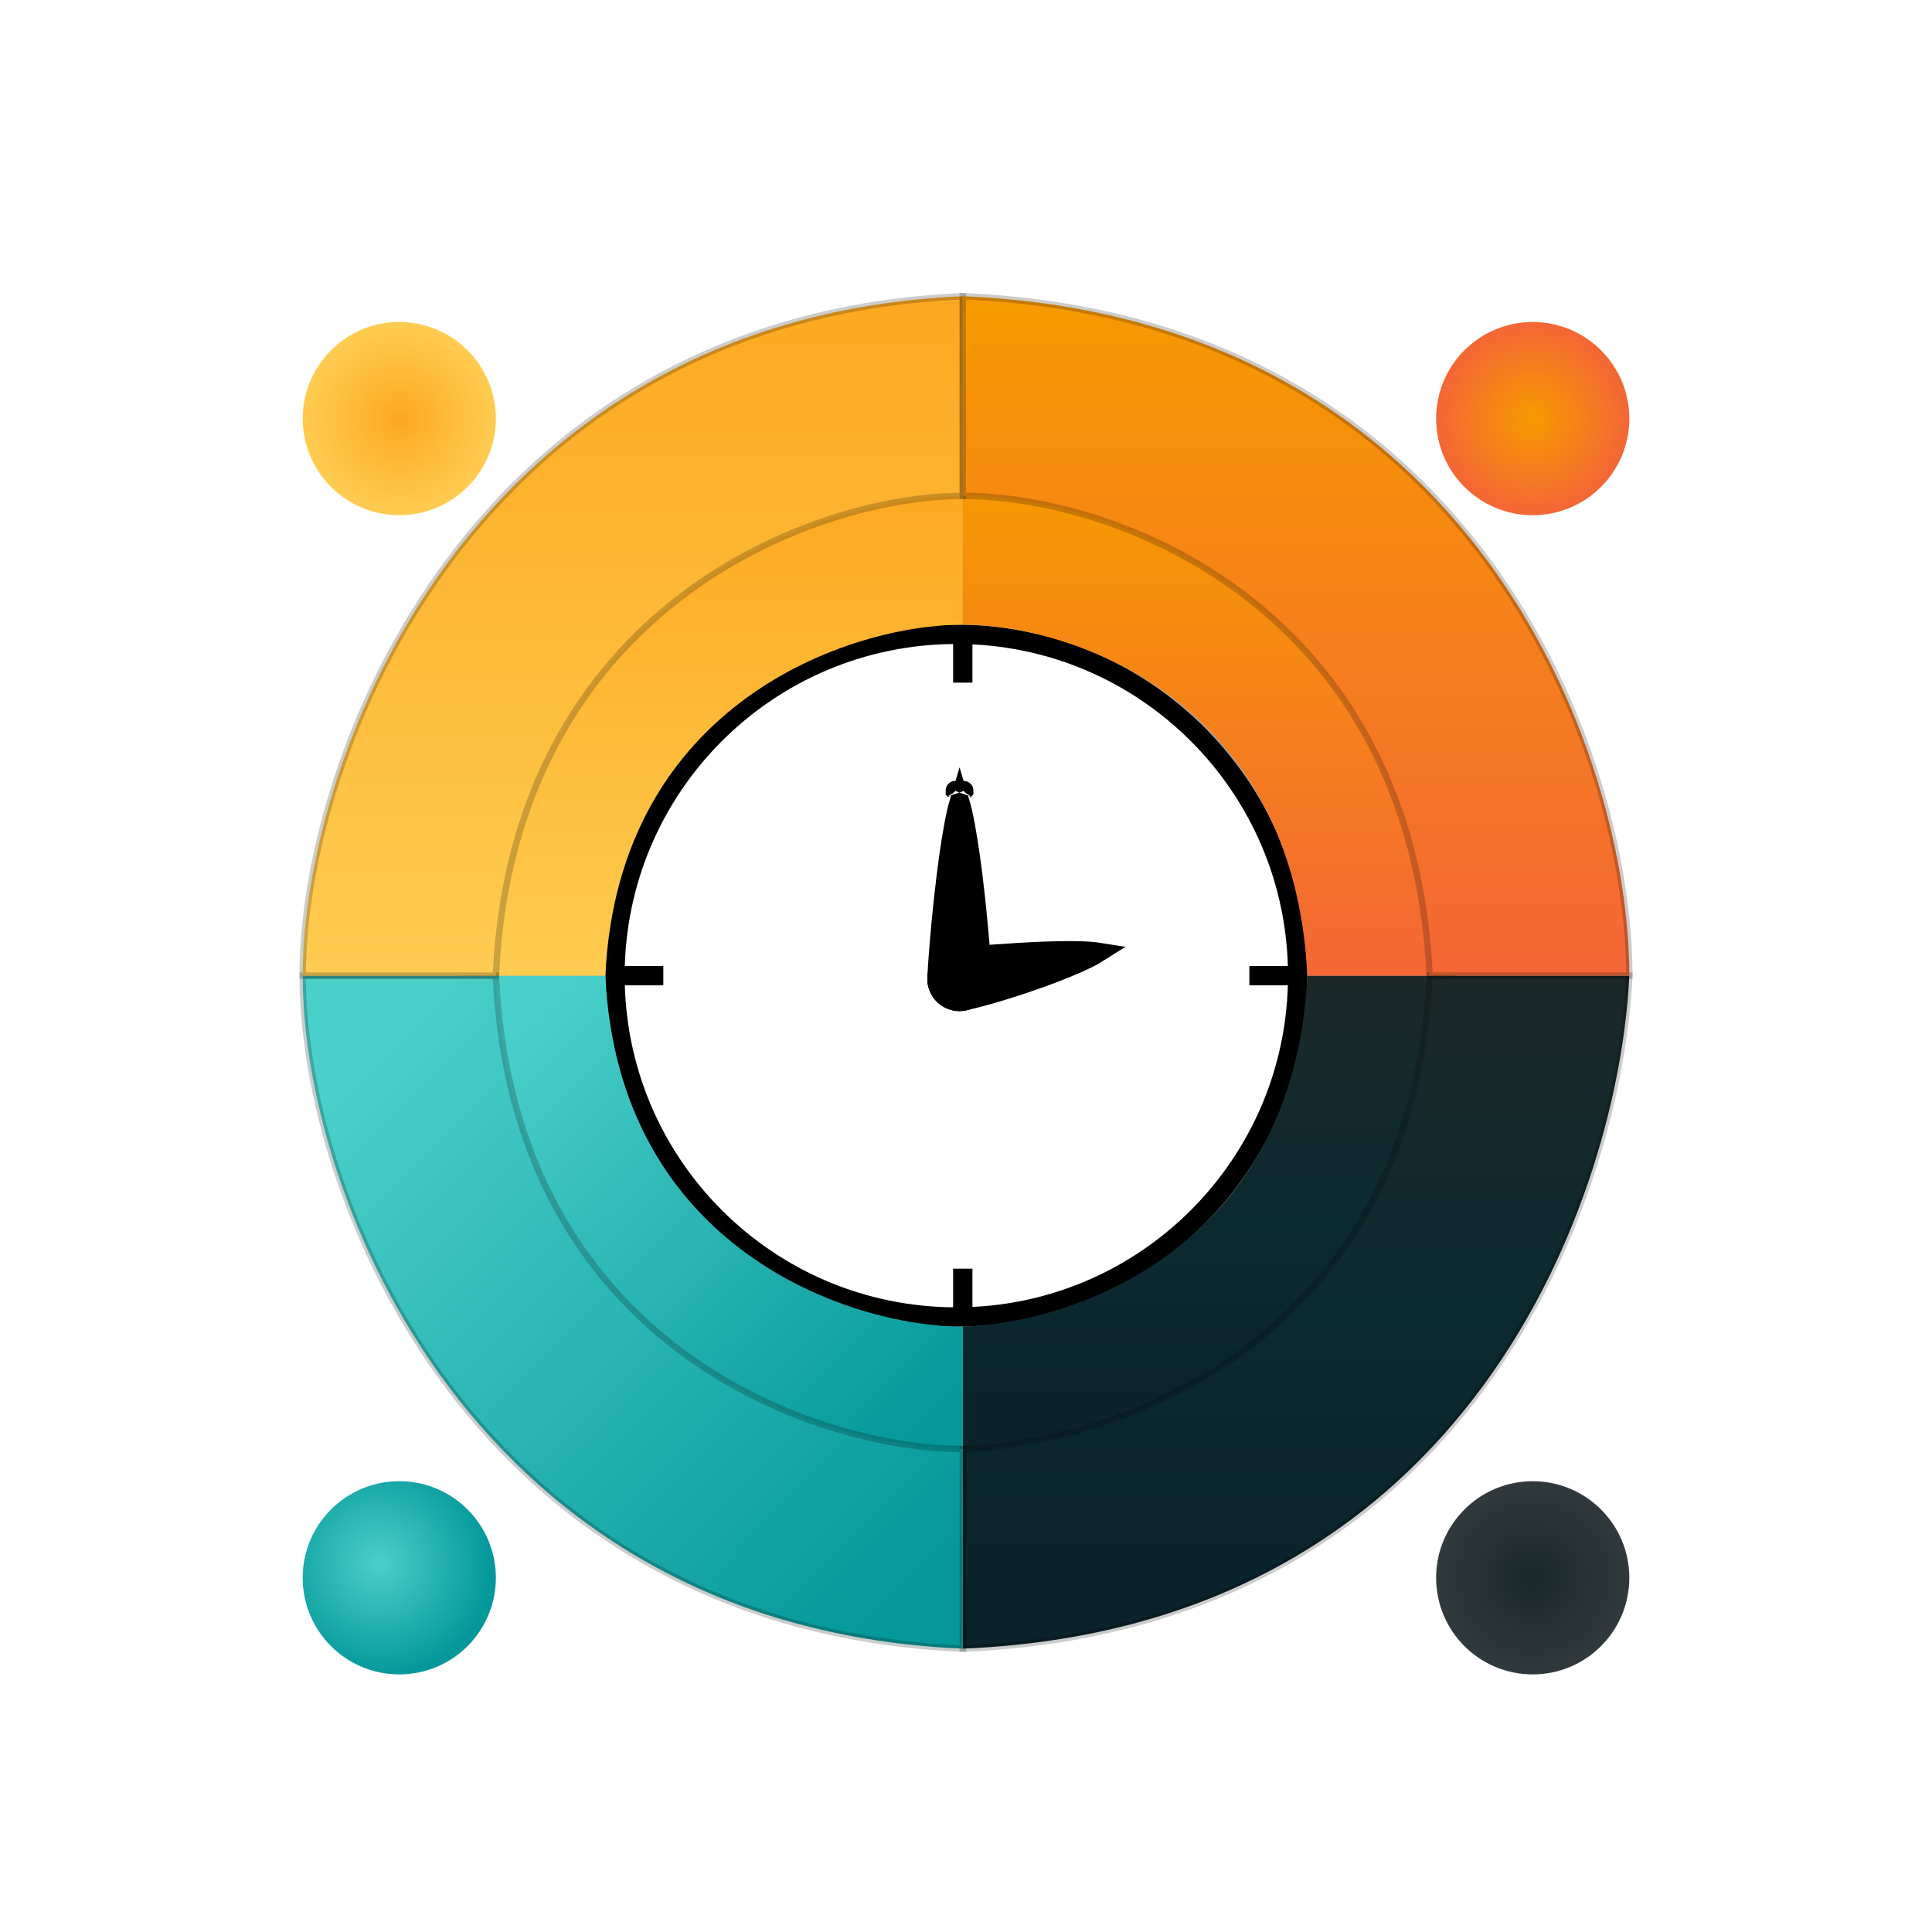 <svg width="300" height="300" viewBox="0 0 300 300" fill="none" xmlns="http://www.w3.org/2000/svg">
<rect width="300" height="300" fill="white"/>
<circle cx="148.5" cy="151.5" r="77.5" fill="#A6A6A6"/>
<path d="M201.5 151.5C201.5 180.771 177.771 204.5 148.5 204.5C119.229 204.5 95.5 180.771 95.5 151.5C95.5 122.229 119.229 98.5 148.5 98.5C177.771 98.5 201.5 122.229 201.5 151.5Z" fill="white" stroke="black" stroke-width="3"/>
<circle cx="149" cy="152" r="3.5" fill="white" stroke="black" stroke-width="3"/>
<path d="M152.5 152C152.5 153.933 150.933 155.5 149 155.5C147.067 155.5 145.5 153.933 145.5 152C145.5 150.718 146.049 143.171 146.953 135.899C147.404 132.273 147.935 128.778 148.517 126.208C148.68 125.489 148.842 124.864 149 124.341C149.158 124.864 149.32 125.489 149.483 126.208C150.065 128.778 150.596 132.273 151.047 135.899C151.951 143.171 152.5 150.718 152.5 152ZM149.656 122.756C149.656 122.756 149.653 122.759 149.648 122.764C149.653 122.758 149.656 122.755 149.656 122.756ZM148.352 122.764C148.347 122.759 148.344 122.756 148.344 122.756C148.344 122.755 148.347 122.758 148.352 122.764Z" fill="black" stroke="black" stroke-width="3"/>
<path d="M149.5 206V229C207.9 226.6 224.833 176.333 226 151.5H203C201 193.9 166.5 205.5 149.5 206Z" fill="url(#paint0_linear_260_189)"/>
<path d="M149.5 206V229C91.1 226.6 71 177 71 151.5H94C96 193.9 132 206 149.5 206Z" fill="url(#paint1_linear_260_189)"/>
<path d="M149.5 97V74C91.1 76.4 71 126 71 151.5H94C96 109.1 132 97 149.5 97Z" fill="url(#paint2_linear_260_189)"/>
<path d="M149.5 97.003V74.003C207.9 76.403 226 126 226 151.5H203C201 109.1 167 97.003 149.5 97.003Z" fill="url(#paint3_linear_260_189)"/>
<path d="M149.5 225V256C228.623 252.748 251.419 185.145 253 151.5H222C219.29 208.945 172.532 224.323 149.5 225Z" fill="url(#paint4_linear_260_189)" stroke="black" stroke-opacity="0.2"/>
<path d="M149.5 225V256C73.617 252.748 47 186.048 47 151.5H77C79.599 208.945 126.761 225 149.5 225Z" fill="url(#paint5_linear_260_189)" stroke="black" stroke-opacity="0.2"/>
<path d="M149.5 77V46C73.617 49.252 47 116.952 47 151.5H77C79.599 94.055 126.761 77 149.5 77Z" fill="url(#paint6_linear_260_189)" stroke="black" stroke-opacity="0.2"/>
<path d="M149.5 77V46C228.623 49.252 253 116.952 253 151.5H222C219.29 94.055 173.21 77 149.5 77Z" fill="url(#paint7_linear_260_189)" stroke="black" stroke-opacity="0.2"/>
<path d="M169.509 147.752C169.933 147.789 170.303 147.833 170.619 147.883C170.183 148.16 169.63 148.468 168.966 148.801C167.01 149.782 164.334 150.859 161.529 151.866C158.733 152.87 155.851 153.788 153.506 154.453C152.332 154.786 151.304 155.052 150.496 155.233C149.635 155.427 149.156 155.492 149 155.492C147.068 155.492 145.502 153.927 145.5 151.996C145.502 150.065 147.068 148.5 149 148.5C149.642 148.5 151.122 148.394 152.966 148.262C153.306 148.237 153.659 148.212 154.021 148.186C156.399 148.017 159.292 147.823 162.094 147.714C164.91 147.604 167.573 147.584 169.509 147.752Z" fill="black" stroke="black" stroke-width="3"/>
<rect x="148" y="99" width="3" height="7" fill="black"/>
<rect x="201" y="150" width="3" height="7" transform="rotate(90 201 150)" fill="black"/>
<rect x="151" y="204" width="3" height="7" transform="rotate(180 151 204)" fill="black"/>
<rect x="96" y="153" width="3" height="7" transform="rotate(-90 96 153)" fill="black"/>
<g filter="url(#filter0_d_260_189)">
<circle cx="62" cy="241" r="15" fill="url(#paint8_radial_260_189)"/>
</g>
<g filter="url(#filter1_d_260_189)">
<circle cx="238" cy="241" r="15" fill="url(#paint9_radial_260_189)"/>
</g>
<g filter="url(#filter2_d_260_189)">
<circle cx="62" cy="61" r="15" fill="url(#paint10_radial_260_189)"/>
</g>
<g filter="url(#filter3_d_260_189)">
<circle cx="238" cy="61" r="15" fill="url(#paint11_radial_260_189)"/>
</g>
<defs>
<filter id="filter0_d_260_189" x="42" y="225" width="40" height="40" filterUnits="userSpaceOnUse" color-interpolation-filters="sRGB">
<feFlood flood-opacity="0" result="BackgroundImageFix"/>
<feColorMatrix in="SourceAlpha" type="matrix" values="0 0 0 0 0 0 0 0 0 0 0 0 0 0 0 0 0 0 127 0" result="hardAlpha"/>
<feOffset dy="4"/>
<feGaussianBlur stdDeviation="2.5"/>
<feComposite in2="hardAlpha" operator="out"/>
<feColorMatrix type="matrix" values="0 0 0 0 0 0 0 0 0 0 0 0 0 0 0 0 0 0 0.25 0"/>
<feBlend mode="normal" in2="BackgroundImageFix" result="effect1_dropShadow_260_189"/>
<feBlend mode="normal" in="SourceGraphic" in2="effect1_dropShadow_260_189" result="shape"/>
</filter>
<filter id="filter1_d_260_189" x="218" y="225" width="40" height="40" filterUnits="userSpaceOnUse" color-interpolation-filters="sRGB">
<feFlood flood-opacity="0" result="BackgroundImageFix"/>
<feColorMatrix in="SourceAlpha" type="matrix" values="0 0 0 0 0 0 0 0 0 0 0 0 0 0 0 0 0 0 127 0" result="hardAlpha"/>
<feOffset dy="4"/>
<feGaussianBlur stdDeviation="2.5"/>
<feComposite in2="hardAlpha" operator="out"/>
<feColorMatrix type="matrix" values="0 0 0 0 0 0 0 0 0 0 0 0 0 0 0 0 0 0 0.25 0"/>
<feBlend mode="normal" in2="BackgroundImageFix" result="effect1_dropShadow_260_189"/>
<feBlend mode="normal" in="SourceGraphic" in2="effect1_dropShadow_260_189" result="shape"/>
</filter>
<filter id="filter2_d_260_189" x="42" y="45" width="40" height="40" filterUnits="userSpaceOnUse" color-interpolation-filters="sRGB">
<feFlood flood-opacity="0" result="BackgroundImageFix"/>
<feColorMatrix in="SourceAlpha" type="matrix" values="0 0 0 0 0 0 0 0 0 0 0 0 0 0 0 0 0 0 127 0" result="hardAlpha"/>
<feOffset dy="4"/>
<feGaussianBlur stdDeviation="2.5"/>
<feComposite in2="hardAlpha" operator="out"/>
<feColorMatrix type="matrix" values="0 0 0 0 0 0 0 0 0 0 0 0 0 0 0 0 0 0 0.25 0"/>
<feBlend mode="normal" in2="BackgroundImageFix" result="effect1_dropShadow_260_189"/>
<feBlend mode="normal" in="SourceGraphic" in2="effect1_dropShadow_260_189" result="shape"/>
</filter>
<filter id="filter3_d_260_189" x="218" y="45" width="40" height="40" filterUnits="userSpaceOnUse" color-interpolation-filters="sRGB">
<feFlood flood-opacity="0" result="BackgroundImageFix"/>
<feColorMatrix in="SourceAlpha" type="matrix" values="0 0 0 0 0 0 0 0 0 0 0 0 0 0 0 0 0 0 127 0" result="hardAlpha"/>
<feOffset dy="4"/>
<feGaussianBlur stdDeviation="2.5"/>
<feComposite in2="hardAlpha" operator="out"/>
<feColorMatrix type="matrix" values="0 0 0 0 0 0 0 0 0 0 0 0 0 0 0 0 0 0 0.25 0"/>
<feBlend mode="normal" in2="BackgroundImageFix" result="effect1_dropShadow_260_189"/>
<feBlend mode="normal" in="SourceGraphic" in2="effect1_dropShadow_260_189" result="shape"/>
</filter>
<linearGradient id="paint0_linear_260_189" x1="187.75" y1="151.5" x2="187.75" y2="229" gradientUnits="userSpaceOnUse">
<stop stop-color="#1C2828"/>
<stop offset="0.485" stop-color="#0B2A30"/>
<stop offset="1" stop-color="#0A222A"/>
</linearGradient>
<linearGradient id="paint1_linear_260_189" x1="87" y1="152" x2="150" y2="216.5" gradientUnits="userSpaceOnUse">
<stop stop-color="#4AD0CA"/>
<stop offset="1" stop-color="#05989A"/>
</linearGradient>
<linearGradient id="paint2_linear_260_189" x1="110.059" y1="74" x2="110.059" y2="151.133" gradientUnits="userSpaceOnUse">
<stop stop-color="#FDA820"/>
<stop offset="1" stop-color="#FECC51"/>
</linearGradient>
<linearGradient id="paint3_linear_260_189" x1="187.75" y1="74.003" x2="187.75" y2="151.5" gradientUnits="userSpaceOnUse">
<stop stop-color="#F79A00"/>
<stop offset="1" stop-color="#F46636"/>
</linearGradient>
<linearGradient id="paint4_linear_260_189" x1="201.177" y1="151" x2="201.177" y2="256" gradientUnits="userSpaceOnUse">
<stop stop-color="#1C2828"/>
<stop offset="0.485" stop-color="#0B2A30"/>
<stop offset="1" stop-color="#0A222A"/>
</linearGradient>
<linearGradient id="paint5_linear_260_189" x1="67.892" y1="152.174" x2="152.86" y2="236.414" gradientUnits="userSpaceOnUse">
<stop stop-color="#4AD0CA"/>
<stop offset="1" stop-color="#05989A"/>
</linearGradient>
<linearGradient id="paint6_linear_260_189" x1="98" y1="46" x2="98" y2="151" gradientUnits="userSpaceOnUse">
<stop stop-color="#FDA820"/>
<stop offset="1" stop-color="#FECC51"/>
</linearGradient>
<linearGradient id="paint7_linear_260_189" x1="201.25" y1="46" x2="201.25" y2="151.5" gradientUnits="userSpaceOnUse">
<stop stop-color="#F79A00"/>
<stop offset="1" stop-color="#F46636"/>
</linearGradient>
<radialGradient id="paint8_radial_260_189" cx="0" cy="0" r="1" gradientUnits="userSpaceOnUse" gradientTransform="translate(58.847 238.677) rotate(133.959) scale(17.343 17.56)">
<stop stop-color="#4AD0CA"/>
<stop offset="1" stop-color="#05989A"/>
</radialGradient>
<radialGradient id="paint9_radial_260_189" cx="0" cy="0" r="1" gradientUnits="userSpaceOnUse" gradientTransform="translate(238 241) rotate(90) scale(15)">
<stop stop-color="#1A2829"/>
<stop offset="1" stop-color="#30393C"/>
</radialGradient>
<radialGradient id="paint10_radial_260_189" cx="0" cy="0" r="1" gradientUnits="userSpaceOnUse" gradientTransform="translate(62.073 61.071) rotate(-90) scale(14.929 14.927)">
<stop stop-color="#FDA820"/>
<stop offset="1" stop-color="#FECC51"/>
</radialGradient>
<radialGradient id="paint11_radial_260_189" cx="0" cy="0" r="1" gradientUnits="userSpaceOnUse" gradientTransform="translate(238 61) rotate(-90) scale(15)">
<stop stop-color="#F79A00"/>
<stop offset="1" stop-color="#F46636"/>
</radialGradient>
</defs>
</svg>
